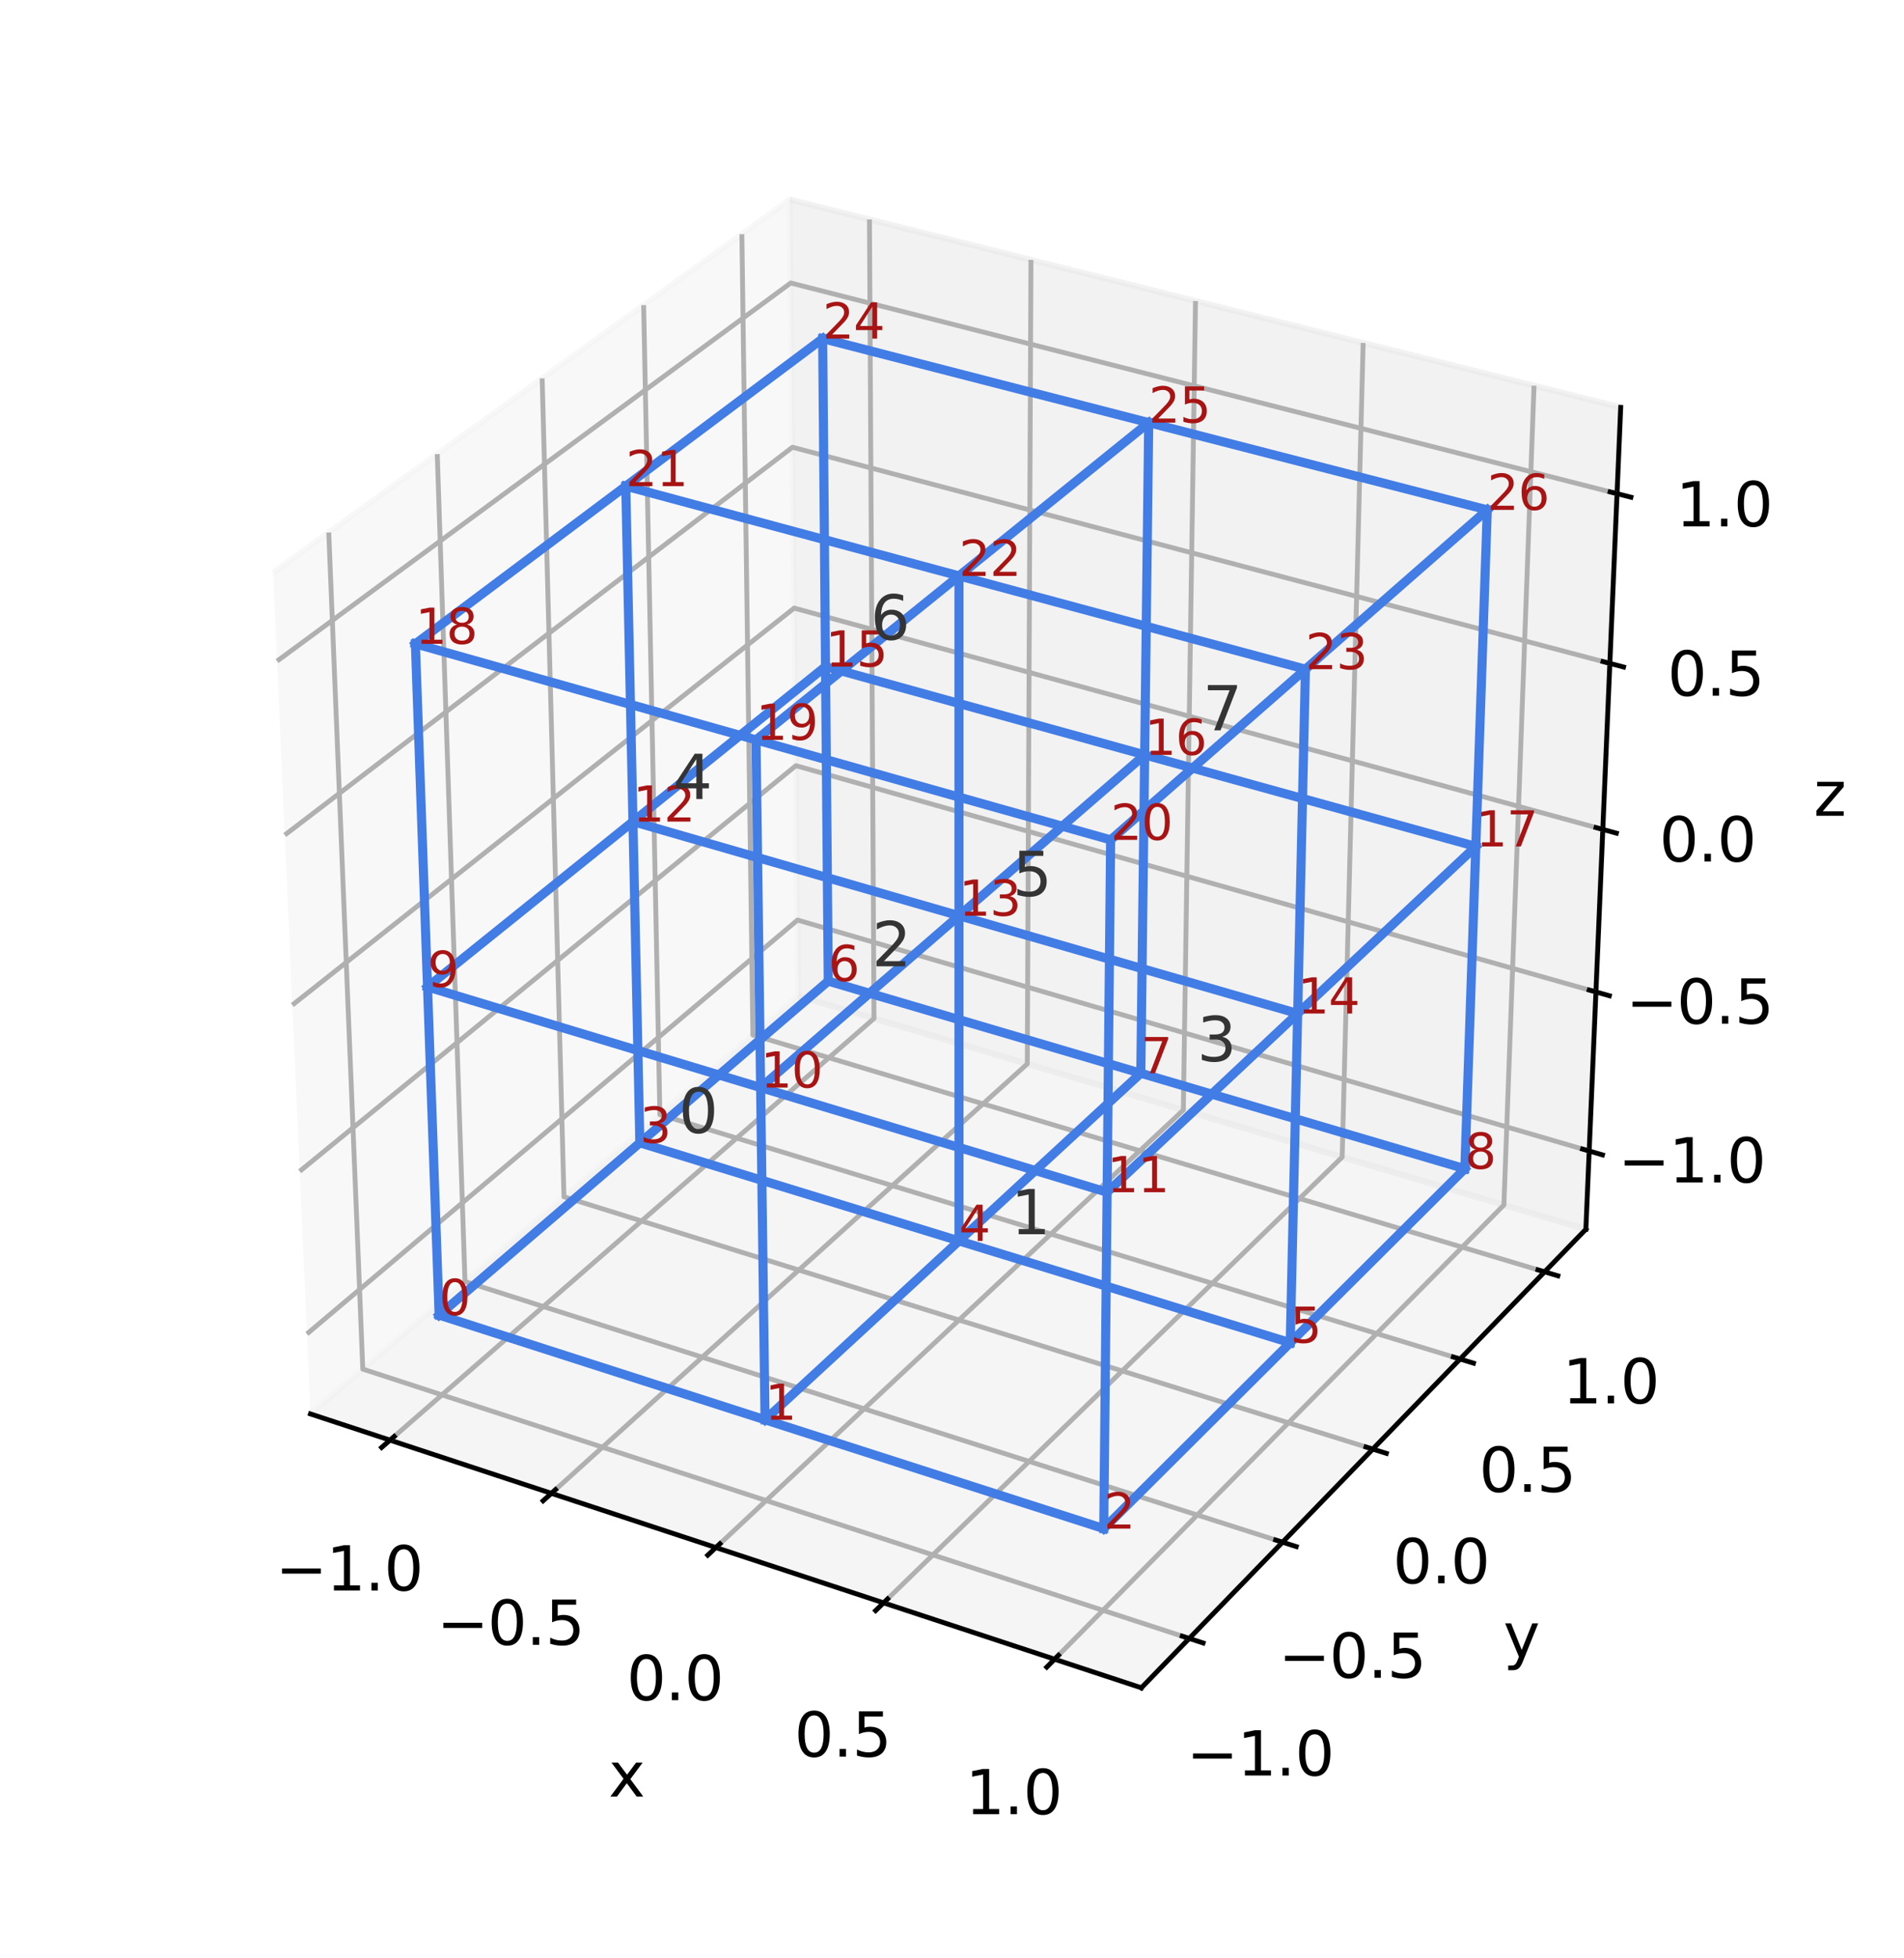 <?xml version="1.0" encoding="utf-8" standalone="no"?>
<!DOCTYPE svg PUBLIC "-//W3C//DTD SVG 1.1//EN"
  "http://www.w3.org/Graphics/SVG/1.1/DTD/svg11.dtd">
<svg xmlns:xlink="http://www.w3.org/1999/xlink" width="314.199pt" height="322.954pt" viewBox="0 0 314.199 322.954" xmlns="http://www.w3.org/2000/svg" version="1.1">
 <defs>
  <style type="text/css">*{stroke-linejoin: round; stroke-linecap: butt}</style>
 </defs>
 <g id="figure_1">
  <g id="patch_1">
   <path d="M 0 322.954 
L 314.199 322.954 
L 314.199 0 
L 0 0 
z
" style="fill: #ffffff"/>
  </g>
  <g id="patch_2">
   <path d="M 21.6 287.712 
L 287.712 287.712 
L 287.712 21.6 
L 21.6 21.6 
z
" style="fill: #ffffff"/>
  </g>
  <g id="pane3d_1">
   <g id="patch_3">
    <path d="M 51.233 233.245 
L 131.742 164.315 
L 130.337 32.92 
L 45.068 94.468 
" style="fill: #f2f2f2; opacity: 0.5; stroke: #f2f2f2; stroke-linejoin: miter"/>
   </g>
  </g>
  <g id="pane3d_2">
   <g id="patch_4">
    <path d="M 131.742 164.315 
L 261.7 202.784 
L 267.448 67.203 
L 130.337 32.92 
" style="fill: #e6e6e6; opacity: 0.5; stroke: #e6e6e6; stroke-linejoin: miter"/>
   </g>
  </g>
  <g id="pane3d_3">
   <g id="patch_5">
    <path d="M 51.233 233.245 
L 188.347 278.425 
L 261.7 202.784 
L 131.742 164.315 
" style="fill: #ececec; opacity: 0.5; stroke: #ececec; stroke-linejoin: miter"/>
   </g>
  </g>
  <g id="axis3d_1">
   <g id="line2d_1">
    <path d="M 51.233 233.245 
L 188.347 278.425 
" style="fill: none; stroke: #000000; stroke-width: 0.8; stroke-linecap: square"/>
   </g>
   <g id="text_1">
    <!-- x -->
    <g transform="translate(100.426 296.367) scale(0.1 -0.1)">
     <defs>
      <path id="DejaVuSans-78" d="M 3513 3500 
L 2247 1797 
L 3578 0 
L 2900 0 
L 1881 1375 
L 863 0 
L 184 0 
L 1544 1831 
L 300 3500 
L 978 3500 
L 1906 2253 
L 2834 3500 
L 3513 3500 
z
" transform="scale(0.016)"/>
     </defs>
     <use xlink:href="#DejaVuSans-78"/>
    </g>
   </g>
   <g id="Line3DCollection_1">
    <path d="M 64.359 237.571 
L 144.226 168.01 
L 143.478 36.206 
" style="fill: none; stroke: #b0b0b0; stroke-width: 0.8"/>
    <path d="M 90.989 246.345 
L 169.524 175.499 
L 170.13 42.869 
" style="fill: none; stroke: #b0b0b0; stroke-width: 0.8"/>
    <path d="M 118.134 255.289 
L 195.273 183.121 
L 197.282 49.658 
" style="fill: none; stroke: #b0b0b0; stroke-width: 0.8"/>
    <path d="M 145.808 264.408 
L 221.485 190.88 
L 224.949 56.576 
" style="fill: none; stroke: #b0b0b0; stroke-width: 0.8"/>
    <path d="M 174.028 273.707 
L 248.173 198.78 
L 253.146 63.627 
" style="fill: none; stroke: #b0b0b0; stroke-width: 0.8"/>
   </g>
   <g id="xtick_1">
    <g id="line2d_2">
     <path d="M 65.05 236.969 
L 62.975 238.777 
" style="fill: none; stroke: #000000; stroke-width: 0.8; stroke-linecap: square"/>
    </g>
    <g id="text_2">
     <!-- −1.0 -->
     <g transform="translate(45.458 262.373) scale(0.1 -0.1)">
      <defs>
       <path id="DejaVuSans-2212" d="M 678 2272 
L 4684 2272 
L 4684 1741 
L 678 1741 
L 678 2272 
z
" transform="scale(0.016)"/>
       <path id="DejaVuSans-31" d="M 794 531 
L 1825 531 
L 1825 4091 
L 703 3866 
L 703 4441 
L 1819 4666 
L 2450 4666 
L 2450 531 
L 3481 531 
L 3481 0 
L 794 0 
L 794 531 
z
" transform="scale(0.016)"/>
       <path id="DejaVuSans-2e" d="M 684 794 
L 1344 794 
L 1344 0 
L 684 0 
L 684 794 
z
" transform="scale(0.016)"/>
       <path id="DejaVuSans-30" d="M 2034 4250 
Q 1547 4250 1301 3770 
Q 1056 3291 1056 2328 
Q 1056 1369 1301 889 
Q 1547 409 2034 409 
Q 2525 409 2770 889 
Q 3016 1369 3016 2328 
Q 3016 3291 2770 3770 
Q 2525 4250 2034 4250 
z
M 2034 4750 
Q 2819 4750 3233 4129 
Q 3647 3509 3647 2328 
Q 3647 1150 3233 529 
Q 2819 -91 2034 -91 
Q 1250 -91 836 529 
Q 422 1150 422 2328 
Q 422 3509 836 4129 
Q 1250 4750 2034 4750 
z
" transform="scale(0.016)"/>
      </defs>
      <use xlink:href="#DejaVuSans-2212"/>
      <use xlink:href="#DejaVuSans-31" x="83.789"/>
      <use xlink:href="#DejaVuSans-2e" x="147.412"/>
      <use xlink:href="#DejaVuSans-30" x="179.199"/>
     </g>
    </g>
   </g>
   <g id="xtick_2">
    <g id="line2d_3">
     <path d="M 91.669 245.732 
L 89.627 247.574 
" style="fill: none; stroke: #000000; stroke-width: 0.8; stroke-linecap: square"/>
    </g>
    <g id="text_3">
     <!-- −0.5 -->
     <g transform="translate(72.085 271.333) scale(0.1 -0.1)">
      <defs>
       <path id="DejaVuSans-35" d="M 691 4666 
L 3169 4666 
L 3169 4134 
L 1269 4134 
L 1269 2991 
Q 1406 3038 1543 3061 
Q 1681 3084 1819 3084 
Q 2600 3084 3056 2656 
Q 3513 2228 3513 1497 
Q 3513 744 3044 326 
Q 2575 -91 1722 -91 
Q 1428 -91 1123 -41 
Q 819 9 494 109 
L 494 744 
Q 775 591 1075 516 
Q 1375 441 1709 441 
Q 2250 441 2565 725 
Q 2881 1009 2881 1497 
Q 2881 1984 2565 2268 
Q 2250 2553 1709 2553 
Q 1456 2553 1204 2497 
Q 953 2441 691 2322 
L 691 4666 
z
" transform="scale(0.016)"/>
      </defs>
      <use xlink:href="#DejaVuSans-2212"/>
      <use xlink:href="#DejaVuSans-30" x="83.789"/>
      <use xlink:href="#DejaVuSans-2e" x="147.412"/>
      <use xlink:href="#DejaVuSans-35" x="179.199"/>
     </g>
    </g>
   </g>
   <g id="xtick_3">
    <g id="line2d_4">
     <path d="M 118.802 254.664 
L 116.795 256.542 
" style="fill: none; stroke: #000000; stroke-width: 0.8; stroke-linecap: square"/>
    </g>
    <g id="text_4">
     <!-- 0.0 -->
     <g transform="translate(103.417 280.466) scale(0.1 -0.1)">
      <use xlink:href="#DejaVuSans-30"/>
      <use xlink:href="#DejaVuSans-2e" x="63.623"/>
      <use xlink:href="#DejaVuSans-30" x="95.41"/>
     </g>
    </g>
   </g>
   <g id="xtick_4">
    <g id="line2d_5">
     <path d="M 146.465 263.771 
L 144.494 265.686 
" style="fill: none; stroke: #000000; stroke-width: 0.8; stroke-linecap: square"/>
    </g>
    <g id="text_5">
     <!-- 0.5 -->
     <g transform="translate(131.09 289.778) scale(0.1 -0.1)">
      <use xlink:href="#DejaVuSans-30"/>
      <use xlink:href="#DejaVuSans-2e" x="63.623"/>
      <use xlink:href="#DejaVuSans-35" x="95.41"/>
     </g>
    </g>
   </g>
   <g id="xtick_5">
    <g id="line2d_6">
     <path d="M 174.671 273.056 
L 172.739 275.009 
" style="fill: none; stroke: #000000; stroke-width: 0.8; stroke-linecap: square"/>
    </g>
    <g id="text_6">
     <!-- 1.0 -->
     <g transform="translate(159.309 299.274) scale(0.1 -0.1)">
      <use xlink:href="#DejaVuSans-31"/>
      <use xlink:href="#DejaVuSans-2e" x="63.623"/>
      <use xlink:href="#DejaVuSans-30" x="95.41"/>
     </g>
    </g>
   </g>
  </g>
  <g id="axis3d_2">
   <g id="line2d_7">
    <path d="M 261.7 202.784 
L 188.347 278.425 
" style="fill: none; stroke: #000000; stroke-width: 0.8; stroke-linecap: square"/>
   </g>
   <g id="text_7">
    <!-- y -->
    <g transform="translate(248.081 273.393) scale(0.1 -0.1)">
     <defs>
      <path id="DejaVuSans-79" d="M 2059 -325 
Q 1816 -950 1584 -1140 
Q 1353 -1331 966 -1331 
L 506 -1331 
L 506 -850 
L 844 -850 
Q 1081 -850 1212 -737 
Q 1344 -625 1503 -206 
L 1606 56 
L 191 3500 
L 800 3500 
L 1894 763 
L 2988 3500 
L 3597 3500 
L 2059 -325 
z
" transform="scale(0.016)"/>
     </defs>
     <use xlink:href="#DejaVuSans-79"/>
    </g>
   </g>
   <g id="Line3DCollection_2">
    <path d="M 54.252 87.839 
L 59.871 225.85 
L 196.244 270.282 
" style="fill: none; stroke: #b0b0b0; stroke-width: 0.8"/>
    <path d="M 72.157 74.915 
L 76.734 211.412 
L 211.641 254.405 
" style="fill: none; stroke: #b0b0b0; stroke-width: 0.8"/>
    <path d="M 89.468 62.419 
L 93.067 197.428 
L 226.531 239.049 
" style="fill: none; stroke: #b0b0b0; stroke-width: 0.8"/>
    <path d="M 106.215 50.331 
L 108.896 183.875 
L 240.94 224.191 
" style="fill: none; stroke: #b0b0b0; stroke-width: 0.8"/>
    <path d="M 122.425 38.63 
L 124.243 170.736 
L 254.89 209.806 
" style="fill: none; stroke: #b0b0b0; stroke-width: 0.8"/>
   </g>
   <g id="xtick_6">
    <g id="line2d_8">
     <path d="M 195.1 269.909 
L 198.535 271.028 
" style="fill: none; stroke: #000000; stroke-width: 0.8; stroke-linecap: square"/>
    </g>
    <g id="text_8">
     <!-- −1.0 -->
     <g transform="translate(195.787 292.894) scale(0.1 -0.1)">
      <use xlink:href="#DejaVuSans-2212"/>
      <use xlink:href="#DejaVuSans-31" x="83.789"/>
      <use xlink:href="#DejaVuSans-2e" x="147.412"/>
      <use xlink:href="#DejaVuSans-30" x="179.199"/>
     </g>
    </g>
   </g>
   <g id="xtick_7">
    <g id="line2d_9">
     <path d="M 210.51 254.044 
L 213.905 255.126 
" style="fill: none; stroke: #000000; stroke-width: 0.8; stroke-linecap: square"/>
    </g>
    <g id="text_9">
     <!-- −0.5 -->
     <g transform="translate(210.979 276.775) scale(0.1 -0.1)">
      <use xlink:href="#DejaVuSans-2212"/>
      <use xlink:href="#DejaVuSans-30" x="83.789"/>
      <use xlink:href="#DejaVuSans-2e" x="147.412"/>
      <use xlink:href="#DejaVuSans-35" x="179.199"/>
     </g>
    </g>
   </g>
   <g id="xtick_8">
    <g id="line2d_10">
     <path d="M 225.413 238.701 
L 228.77 239.748 
" style="fill: none; stroke: #000000; stroke-width: 0.8; stroke-linecap: square"/>
    </g>
    <g id="text_10">
     <!-- 0.0 -->
     <g transform="translate(229.862 261.187) scale(0.1 -0.1)">
      <use xlink:href="#DejaVuSans-30"/>
      <use xlink:href="#DejaVuSans-2e" x="63.623"/>
      <use xlink:href="#DejaVuSans-30" x="95.41"/>
     </g>
    </g>
   </g>
   <g id="xtick_9">
    <g id="line2d_11">
     <path d="M 239.835 223.854 
L 243.153 224.867 
" style="fill: none; stroke: #000000; stroke-width: 0.8; stroke-linecap: square"/>
    </g>
    <g id="text_11">
     <!-- 0.5 -->
     <g transform="translate(244.079 246.102) scale(0.1 -0.1)">
      <use xlink:href="#DejaVuSans-30"/>
      <use xlink:href="#DejaVuSans-2e" x="63.623"/>
      <use xlink:href="#DejaVuSans-35" x="95.41"/>
     </g>
    </g>
   </g>
   <g id="xtick_10">
    <g id="line2d_12">
     <path d="M 253.797 209.479 
L 257.078 210.46 
" style="fill: none; stroke: #000000; stroke-width: 0.8; stroke-linecap: square"/>
    </g>
    <g id="text_12">
     <!-- 1.0 -->
     <g transform="translate(257.845 231.498) scale(0.1 -0.1)">
      <use xlink:href="#DejaVuSans-31"/>
      <use xlink:href="#DejaVuSans-2e" x="63.623"/>
      <use xlink:href="#DejaVuSans-30" x="95.41"/>
     </g>
    </g>
   </g>
  </g>
  <g id="axis3d_3">
   <g id="line2d_13">
    <path d="M 261.7 202.784 
L 267.448 67.203 
" style="fill: none; stroke: #000000; stroke-width: 0.8; stroke-linecap: square"/>
   </g>
   <g id="text_13">
    <!-- z -->
    <g transform="translate(299.311 134.569) scale(0.1 -0.1)">
     <defs>
      <path id="DejaVuSans-7a" d="M 353 3500 
L 3084 3500 
L 3084 2975 
L 922 459 
L 3084 459 
L 3084 0 
L 275 0 
L 275 525 
L 2438 3041 
L 353 3041 
L 353 3500 
z
" transform="scale(0.016)"/>
     </defs>
     <use xlink:href="#DejaVuSans-7a"/>
    </g>
   </g>
   <g id="Line3DCollection_3">
    <path d="M 262.247 189.871 
L 131.608 151.774 
L 50.647 220.052 
" style="fill: none; stroke: #b0b0b0; stroke-width: 0.8"/>
    <path d="M 263.36 163.632 
L 131.336 126.307 
L 49.455 193.226 
" style="fill: none; stroke: #b0b0b0; stroke-width: 0.8"/>
    <path d="M 264.496 136.826 
L 131.057 100.314 
L 48.237 165.799 
" style="fill: none; stroke: #b0b0b0; stroke-width: 0.8"/>
    <path d="M 265.658 109.433 
L 130.774 73.778 
L 46.991 137.751 
" style="fill: none; stroke: #b0b0b0; stroke-width: 0.8"/>
    <path d="M 266.845 81.435 
L 130.484 46.683 
L 45.716 109.061 
" style="fill: none; stroke: #b0b0b0; stroke-width: 0.8"/>
   </g>
   <g id="xtick_11">
    <g id="line2d_14">
     <path d="M 261.155 189.553 
L 264.435 190.509 
" style="fill: none; stroke: #000000; stroke-width: 0.8; stroke-linecap: square"/>
    </g>
    <g id="text_14">
     <!-- −1.0 -->
     <g transform="translate(267.027 195.056) scale(0.1 -0.1)">
      <use xlink:href="#DejaVuSans-2212"/>
      <use xlink:href="#DejaVuSans-31" x="83.789"/>
      <use xlink:href="#DejaVuSans-2e" x="147.412"/>
      <use xlink:href="#DejaVuSans-30" x="179.199"/>
     </g>
    </g>
   </g>
   <g id="xtick_12">
    <g id="line2d_15">
     <path d="M 262.255 163.32 
L 265.572 164.258 
" style="fill: none; stroke: #000000; stroke-width: 0.8; stroke-linecap: square"/>
    </g>
    <g id="text_15">
     <!-- −0.5 -->
     <g transform="translate(268.317 168.865) scale(0.1 -0.1)">
      <use xlink:href="#DejaVuSans-2212"/>
      <use xlink:href="#DejaVuSans-30" x="83.789"/>
      <use xlink:href="#DejaVuSans-2e" x="147.412"/>
      <use xlink:href="#DejaVuSans-35" x="179.199"/>
     </g>
    </g>
   </g>
   <g id="xtick_13">
    <g id="line2d_16">
     <path d="M 263.379 136.52 
L 266.733 137.438 
" style="fill: none; stroke: #000000; stroke-width: 0.8; stroke-linecap: square"/>
    </g>
    <g id="text_16">
     <!-- 0.0 -->
     <g transform="translate(273.824 142.109) scale(0.1 -0.1)">
      <use xlink:href="#DejaVuSans-30"/>
      <use xlink:href="#DejaVuSans-2e" x="63.623"/>
      <use xlink:href="#DejaVuSans-30" x="95.41"/>
     </g>
    </g>
   </g>
   <g id="xtick_14">
    <g id="line2d_17">
     <path d="M 264.528 109.135 
L 267.92 110.031 
" style="fill: none; stroke: #000000; stroke-width: 0.8; stroke-linecap: square"/>
    </g>
    <g id="text_17">
     <!-- 0.5 -->
     <g transform="translate(275.171 114.77) scale(0.1 -0.1)">
      <use xlink:href="#DejaVuSans-30"/>
      <use xlink:href="#DejaVuSans-2e" x="63.623"/>
      <use xlink:href="#DejaVuSans-35" x="95.41"/>
     </g>
    </g>
   </g>
   <g id="xtick_15">
    <g id="line2d_18">
     <path d="M 265.702 81.144 
L 269.133 82.018 
" style="fill: none; stroke: #000000; stroke-width: 0.8; stroke-linecap: square"/>
    </g>
    <g id="text_18">
     <!-- 1.0 -->
     <g transform="translate(276.547 86.828) scale(0.1 -0.1)">
      <use xlink:href="#DejaVuSans-31"/>
      <use xlink:href="#DejaVuSans-2e" x="63.623"/>
      <use xlink:href="#DejaVuSans-30" x="95.41"/>
     </g>
    </g>
   </g>
  </g>
  <g id="axes_1">
   <g id="line2d_19">
    <path d="M 72.465 216.94 
L 136.678 161.847 
" clip-path="url(#pe4ef6c6d69)" style="fill: none; stroke: #427ce5; stroke-width: 1.5; stroke-linecap: square"/>
   </g>
   <g id="line2d_20">
    <path d="M 126.247 234.212 
L 188.255 177.043 
" clip-path="url(#pe4ef6c6d69)" style="fill: none; stroke: #427ce5; stroke-width: 1.5; stroke-linecap: square"/>
   </g>
   <g id="line2d_21">
    <path d="M 182.142 252.162 
L 241.728 192.798 
" clip-path="url(#pe4ef6c6d69)" style="fill: none; stroke: #427ce5; stroke-width: 1.5; stroke-linecap: square"/>
   </g>
   <g id="line2d_22">
    <path d="M 72.465 216.94 
L 182.142 252.162 
" clip-path="url(#pe4ef6c6d69)" style="fill: none; stroke: #427ce5; stroke-width: 1.5; stroke-linecap: square"/>
   </g>
   <g id="line2d_23">
    <path d="M 105.59 188.52 
L 212.916 221.503 
" clip-path="url(#pe4ef6c6d69)" style="fill: none; stroke: #427ce5; stroke-width: 1.5; stroke-linecap: square"/>
   </g>
   <g id="line2d_24">
    <path d="M 136.678 161.847 
L 241.728 192.798 
" clip-path="url(#pe4ef6c6d69)" style="fill: none; stroke: #427ce5; stroke-width: 1.5; stroke-linecap: square"/>
   </g>
   <g id="line2d_25">
    <path d="M 70.551 162.81 
L 136.227 109.961 
" clip-path="url(#pe4ef6c6d69)" style="fill: none; stroke: #427ce5; stroke-width: 1.5; stroke-linecap: square"/>
   </g>
   <g id="line2d_26">
    <path d="M 125.519 179.408 
L 188.894 124.523 
" clip-path="url(#pe4ef6c6d69)" style="fill: none; stroke: #427ce5; stroke-width: 1.5; stroke-linecap: square"/>
   </g>
   <g id="line2d_27">
    <path d="M 182.696 196.674 
L 243.54 139.633 
" clip-path="url(#pe4ef6c6d69)" style="fill: none; stroke: #427ce5; stroke-width: 1.5; stroke-linecap: square"/>
   </g>
   <g id="line2d_28">
    <path d="M 70.551 162.81 
L 182.696 196.674 
" clip-path="url(#pe4ef6c6d69)" style="fill: none; stroke: #427ce5; stroke-width: 1.5; stroke-linecap: square"/>
   </g>
   <g id="line2d_29">
    <path d="M 104.453 135.529 
L 214.142 167.194 
" clip-path="url(#pe4ef6c6d69)" style="fill: none; stroke: #427ce5; stroke-width: 1.5; stroke-linecap: square"/>
   </g>
   <g id="line2d_30">
    <path d="M 136.227 109.961 
L 243.54 139.633 
" clip-path="url(#pe4ef6c6d69)" style="fill: none; stroke: #427ce5; stroke-width: 1.5; stroke-linecap: square"/>
   </g>
   <g id="line2d_31">
    <path d="M 68.549 106.208 
L 135.757 55.858 
" clip-path="url(#pe4ef6c6d69)" style="fill: none; stroke: #427ce5; stroke-width: 1.5; stroke-linecap: square"/>
   </g>
   <g id="line2d_32">
    <path d="M 124.756 122.052 
L 189.561 69.718 
" clip-path="url(#pe4ef6c6d69)" style="fill: none; stroke: #427ce5; stroke-width: 1.5; stroke-linecap: square"/>
   </g>
   <g id="line2d_33">
    <path d="M 183.277 138.547 
L 245.432 84.11 
" clip-path="url(#pe4ef6c6d69)" style="fill: none; stroke: #427ce5; stroke-width: 1.5; stroke-linecap: square"/>
   </g>
   <g id="line2d_34">
    <path d="M 68.549 106.208 
L 183.277 138.547 
" clip-path="url(#pe4ef6c6d69)" style="fill: none; stroke: #427ce5; stroke-width: 1.5; stroke-linecap: square"/>
   </g>
   <g id="line2d_35">
    <path d="M 103.265 80.2 
L 215.424 110.392 
" clip-path="url(#pe4ef6c6d69)" style="fill: none; stroke: #427ce5; stroke-width: 1.5; stroke-linecap: square"/>
   </g>
   <g id="line2d_36">
    <path d="M 135.757 55.858 
L 245.432 84.11 
" clip-path="url(#pe4ef6c6d69)" style="fill: none; stroke: #427ce5; stroke-width: 1.5; stroke-linecap: square"/>
   </g>
   <g id="line2d_37">
    <path d="M 72.465 216.94 
L 68.549 106.208 
" clip-path="url(#pe4ef6c6d69)" style="fill: none; stroke: #427ce5; stroke-width: 1.5; stroke-linecap: square"/>
   </g>
   <g id="line2d_38">
    <path d="M 126.247 234.212 
L 124.756 122.052 
" clip-path="url(#pe4ef6c6d69)" style="fill: none; stroke: #427ce5; stroke-width: 1.5; stroke-linecap: square"/>
   </g>
   <g id="line2d_39">
    <path d="M 182.142 252.162 
L 183.277 138.547 
" clip-path="url(#pe4ef6c6d69)" style="fill: none; stroke: #427ce5; stroke-width: 1.5; stroke-linecap: square"/>
   </g>
   <g id="line2d_40">
    <path d="M 105.59 188.52 
L 103.265 80.2 
" clip-path="url(#pe4ef6c6d69)" style="fill: none; stroke: #427ce5; stroke-width: 1.5; stroke-linecap: square"/>
   </g>
   <g id="line2d_41">
    <path d="M 158.252 204.704 
L 158.252 95.002 
" clip-path="url(#pe4ef6c6d69)" style="fill: none; stroke: #427ce5; stroke-width: 1.5; stroke-linecap: square"/>
   </g>
   <g id="line2d_42">
    <path d="M 212.916 221.503 
L 215.424 110.392 
" clip-path="url(#pe4ef6c6d69)" style="fill: none; stroke: #427ce5; stroke-width: 1.5; stroke-linecap: square"/>
   </g>
   <g id="line2d_43">
    <path d="M 136.678 161.847 
L 135.757 55.858 
" clip-path="url(#pe4ef6c6d69)" style="fill: none; stroke: #427ce5; stroke-width: 1.5; stroke-linecap: square"/>
   </g>
   <g id="line2d_44">
    <path d="M 188.255 177.043 
L 189.561 69.718 
" clip-path="url(#pe4ef6c6d69)" style="fill: none; stroke: #427ce5; stroke-width: 1.5; stroke-linecap: square"/>
   </g>
   <g id="line2d_45">
    <path d="M 241.728 192.798 
L 245.432 84.11 
" clip-path="url(#pe4ef6c6d69)" style="fill: none; stroke: #427ce5; stroke-width: 1.5; stroke-linecap: square"/>
   </g>
   <g id="text_19">
    <!-- 0 -->
    <g style="fill: #a81414" transform="translate(72.465 216.94) scale(0.08 -0.08)">
     <use xlink:href="#DejaVuSans-30"/>
    </g>
   </g>
   <g id="text_20">
    <!-- 1 -->
    <g style="fill: #a81414" transform="translate(126.247 234.212) scale(0.08 -0.08)">
     <use xlink:href="#DejaVuSans-31"/>
    </g>
   </g>
   <g id="text_21">
    <!-- 2 -->
    <g style="fill: #a81414" transform="translate(182.142 252.162) scale(0.08 -0.08)">
     <defs>
      <path id="DejaVuSans-32" d="M 1228 531 
L 3431 531 
L 3431 0 
L 469 0 
L 469 531 
Q 828 903 1448 1529 
Q 2069 2156 2228 2338 
Q 2531 2678 2651 2914 
Q 2772 3150 2772 3378 
Q 2772 3750 2511 3984 
Q 2250 4219 1831 4219 
Q 1534 4219 1204 4116 
Q 875 4013 500 3803 
L 500 4441 
Q 881 4594 1212 4672 
Q 1544 4750 1819 4750 
Q 2544 4750 2975 4387 
Q 3406 4025 3406 3419 
Q 3406 3131 3298 2873 
Q 3191 2616 2906 2266 
Q 2828 2175 2409 1742 
Q 1991 1309 1228 531 
z
" transform="scale(0.016)"/>
     </defs>
     <use xlink:href="#DejaVuSans-32"/>
    </g>
   </g>
   <g id="text_22">
    <!-- 3 -->
    <g style="fill: #a81414" transform="translate(105.59 188.52) scale(0.08 -0.08)">
     <defs>
      <path id="DejaVuSans-33" d="M 2597 2516 
Q 3050 2419 3304 2112 
Q 3559 1806 3559 1356 
Q 3559 666 3084 287 
Q 2609 -91 1734 -91 
Q 1441 -91 1130 -33 
Q 819 25 488 141 
L 488 750 
Q 750 597 1062 519 
Q 1375 441 1716 441 
Q 2309 441 2620 675 
Q 2931 909 2931 1356 
Q 2931 1769 2642 2001 
Q 2353 2234 1838 2234 
L 1294 2234 
L 1294 2753 
L 1863 2753 
Q 2328 2753 2575 2939 
Q 2822 3125 2822 3475 
Q 2822 3834 2567 4026 
Q 2313 4219 1838 4219 
Q 1578 4219 1281 4162 
Q 984 4106 628 3988 
L 628 4550 
Q 988 4650 1302 4700 
Q 1616 4750 1894 4750 
Q 2613 4750 3031 4423 
Q 3450 4097 3450 3541 
Q 3450 3153 3228 2886 
Q 3006 2619 2597 2516 
z
" transform="scale(0.016)"/>
     </defs>
     <use xlink:href="#DejaVuSans-33"/>
    </g>
   </g>
   <g id="text_23">
    <!-- 4 -->
    <g style="fill: #a81414" transform="translate(158.252 204.704) scale(0.08 -0.08)">
     <defs>
      <path id="DejaVuSans-34" d="M 2419 4116 
L 825 1625 
L 2419 1625 
L 2419 4116 
z
M 2253 4666 
L 3047 4666 
L 3047 1625 
L 3713 1625 
L 3713 1100 
L 3047 1100 
L 3047 0 
L 2419 0 
L 2419 1100 
L 313 1100 
L 313 1709 
L 2253 4666 
z
" transform="scale(0.016)"/>
     </defs>
     <use xlink:href="#DejaVuSans-34"/>
    </g>
   </g>
   <g id="text_24">
    <!-- 5 -->
    <g style="fill: #a81414" transform="translate(212.916 221.503) scale(0.08 -0.08)">
     <use xlink:href="#DejaVuSans-35"/>
    </g>
   </g>
   <g id="text_25">
    <!-- 6 -->
    <g style="fill: #a81414" transform="translate(136.678 161.847) scale(0.08 -0.08)">
     <defs>
      <path id="DejaVuSans-36" d="M 2113 2584 
Q 1688 2584 1439 2293 
Q 1191 2003 1191 1497 
Q 1191 994 1439 701 
Q 1688 409 2113 409 
Q 2538 409 2786 701 
Q 3034 994 3034 1497 
Q 3034 2003 2786 2293 
Q 2538 2584 2113 2584 
z
M 3366 4563 
L 3366 3988 
Q 3128 4100 2886 4159 
Q 2644 4219 2406 4219 
Q 1781 4219 1451 3797 
Q 1122 3375 1075 2522 
Q 1259 2794 1537 2939 
Q 1816 3084 2150 3084 
Q 2853 3084 3261 2657 
Q 3669 2231 3669 1497 
Q 3669 778 3244 343 
Q 2819 -91 2113 -91 
Q 1303 -91 875 529 
Q 447 1150 447 2328 
Q 447 3434 972 4092 
Q 1497 4750 2381 4750 
Q 2619 4750 2861 4703 
Q 3103 4656 3366 4563 
z
" transform="scale(0.016)"/>
     </defs>
     <use xlink:href="#DejaVuSans-36"/>
    </g>
   </g>
   <g id="text_26">
    <!-- 7 -->
    <g style="fill: #a81414" transform="translate(188.255 177.043) scale(0.08 -0.08)">
     <defs>
      <path id="DejaVuSans-37" d="M 525 4666 
L 3525 4666 
L 3525 4397 
L 1831 0 
L 1172 0 
L 2766 4134 
L 525 4134 
L 525 4666 
z
" transform="scale(0.016)"/>
     </defs>
     <use xlink:href="#DejaVuSans-37"/>
    </g>
   </g>
   <g id="text_27">
    <!-- 8 -->
    <g style="fill: #a81414" transform="translate(241.728 192.798) scale(0.08 -0.08)">
     <defs>
      <path id="DejaVuSans-38" d="M 2034 2216 
Q 1584 2216 1326 1975 
Q 1069 1734 1069 1313 
Q 1069 891 1326 650 
Q 1584 409 2034 409 
Q 2484 409 2743 651 
Q 3003 894 3003 1313 
Q 3003 1734 2745 1975 
Q 2488 2216 2034 2216 
z
M 1403 2484 
Q 997 2584 770 2862 
Q 544 3141 544 3541 
Q 544 4100 942 4425 
Q 1341 4750 2034 4750 
Q 2731 4750 3128 4425 
Q 3525 4100 3525 3541 
Q 3525 3141 3298 2862 
Q 3072 2584 2669 2484 
Q 3125 2378 3379 2068 
Q 3634 1759 3634 1313 
Q 3634 634 3220 271 
Q 2806 -91 2034 -91 
Q 1263 -91 848 271 
Q 434 634 434 1313 
Q 434 1759 690 2068 
Q 947 2378 1403 2484 
z
M 1172 3481 
Q 1172 3119 1398 2916 
Q 1625 2713 2034 2713 
Q 2441 2713 2670 2916 
Q 2900 3119 2900 3481 
Q 2900 3844 2670 4047 
Q 2441 4250 2034 4250 
Q 1625 4250 1398 4047 
Q 1172 3844 1172 3481 
z
" transform="scale(0.016)"/>
     </defs>
     <use xlink:href="#DejaVuSans-38"/>
    </g>
   </g>
   <g id="text_28">
    <!-- 9 -->
    <g style="fill: #a81414" transform="translate(70.551 162.81) scale(0.08 -0.08)">
     <defs>
      <path id="DejaVuSans-39" d="M 703 97 
L 703 672 
Q 941 559 1184 500 
Q 1428 441 1663 441 
Q 2288 441 2617 861 
Q 2947 1281 2994 2138 
Q 2813 1869 2534 1725 
Q 2256 1581 1919 1581 
Q 1219 1581 811 2004 
Q 403 2428 403 3163 
Q 403 3881 828 4315 
Q 1253 4750 1959 4750 
Q 2769 4750 3195 4129 
Q 3622 3509 3622 2328 
Q 3622 1225 3098 567 
Q 2575 -91 1691 -91 
Q 1453 -91 1209 -44 
Q 966 3 703 97 
z
M 1959 2075 
Q 2384 2075 2632 2365 
Q 2881 2656 2881 3163 
Q 2881 3666 2632 3958 
Q 2384 4250 1959 4250 
Q 1534 4250 1286 3958 
Q 1038 3666 1038 3163 
Q 1038 2656 1286 2365 
Q 1534 2075 1959 2075 
z
" transform="scale(0.016)"/>
     </defs>
     <use xlink:href="#DejaVuSans-39"/>
    </g>
   </g>
   <g id="text_29">
    <!-- 10 -->
    <g style="fill: #a81414" transform="translate(125.519 179.408) scale(0.08 -0.08)">
     <use xlink:href="#DejaVuSans-31"/>
     <use xlink:href="#DejaVuSans-30" x="63.623"/>
    </g>
   </g>
   <g id="text_30">
    <!-- 11 -->
    <g style="fill: #a81414" transform="translate(182.696 196.674) scale(0.08 -0.08)">
     <use xlink:href="#DejaVuSans-31"/>
     <use xlink:href="#DejaVuSans-31" x="63.623"/>
    </g>
   </g>
   <g id="text_31">
    <!-- 12 -->
    <g style="fill: #a81414" transform="translate(104.453 135.529) scale(0.08 -0.08)">
     <use xlink:href="#DejaVuSans-31"/>
     <use xlink:href="#DejaVuSans-32" x="63.623"/>
    </g>
   </g>
   <g id="text_32">
    <!-- 13 -->
    <g style="fill: #a81414" transform="translate(158.252 151.06) scale(0.08 -0.08)">
     <use xlink:href="#DejaVuSans-31"/>
     <use xlink:href="#DejaVuSans-33" x="63.623"/>
    </g>
   </g>
   <g id="text_33">
    <!-- 14 -->
    <g style="fill: #a81414" transform="translate(214.142 167.194) scale(0.08 -0.08)">
     <use xlink:href="#DejaVuSans-31"/>
     <use xlink:href="#DejaVuSans-34" x="63.623"/>
    </g>
   </g>
   <g id="text_34">
    <!-- 15 -->
    <g style="fill: #a81414" transform="translate(136.227 109.961) scale(0.08 -0.08)">
     <use xlink:href="#DejaVuSans-31"/>
     <use xlink:href="#DejaVuSans-35" x="63.623"/>
    </g>
   </g>
   <g id="text_35">
    <!-- 16 -->
    <g style="fill: #a81414" transform="translate(188.894 124.523) scale(0.08 -0.08)">
     <use xlink:href="#DejaVuSans-31"/>
     <use xlink:href="#DejaVuSans-36" x="63.623"/>
    </g>
   </g>
   <g id="text_36">
    <!-- 17 -->
    <g style="fill: #a81414" transform="translate(243.54 139.633) scale(0.08 -0.08)">
     <use xlink:href="#DejaVuSans-31"/>
     <use xlink:href="#DejaVuSans-37" x="63.623"/>
    </g>
   </g>
   <g id="text_37">
    <!-- 18 -->
    <g style="fill: #a81414" transform="translate(68.549 106.208) scale(0.08 -0.08)">
     <use xlink:href="#DejaVuSans-31"/>
     <use xlink:href="#DejaVuSans-38" x="63.623"/>
    </g>
   </g>
   <g id="text_38">
    <!-- 19 -->
    <g style="fill: #a81414" transform="translate(124.756 122.052) scale(0.08 -0.08)">
     <use xlink:href="#DejaVuSans-31"/>
     <use xlink:href="#DejaVuSans-39" x="63.623"/>
    </g>
   </g>
   <g id="text_39">
    <!-- 20 -->
    <g style="fill: #a81414" transform="translate(183.277 138.547) scale(0.08 -0.08)">
     <use xlink:href="#DejaVuSans-32"/>
     <use xlink:href="#DejaVuSans-30" x="63.623"/>
    </g>
   </g>
   <g id="text_40">
    <!-- 21 -->
    <g style="fill: #a81414" transform="translate(103.265 80.2) scale(0.08 -0.08)">
     <use xlink:href="#DejaVuSans-32"/>
     <use xlink:href="#DejaVuSans-31" x="63.623"/>
    </g>
   </g>
   <g id="text_41">
    <!-- 22 -->
    <g style="fill: #a81414" transform="translate(158.252 95.002) scale(0.08 -0.08)">
     <use xlink:href="#DejaVuSans-32"/>
     <use xlink:href="#DejaVuSans-32" x="63.623"/>
    </g>
   </g>
   <g id="text_42">
    <!-- 23 -->
    <g style="fill: #a81414" transform="translate(215.424 110.392) scale(0.08 -0.08)">
     <use xlink:href="#DejaVuSans-32"/>
     <use xlink:href="#DejaVuSans-33" x="63.623"/>
    </g>
   </g>
   <g id="text_43">
    <!-- 24 -->
    <g style="fill: #a81414" transform="translate(135.757 55.858) scale(0.08 -0.08)">
     <use xlink:href="#DejaVuSans-32"/>
     <use xlink:href="#DejaVuSans-34" x="63.623"/>
    </g>
   </g>
   <g id="text_44">
    <!-- 25 -->
    <g style="fill: #a81414" transform="translate(189.561 69.718) scale(0.08 -0.08)">
     <use xlink:href="#DejaVuSans-32"/>
     <use xlink:href="#DejaVuSans-35" x="63.623"/>
    </g>
   </g>
   <g id="text_45">
    <!-- 26 -->
    <g style="fill: #a81414" transform="translate(245.432 84.11) scale(0.08 -0.08)">
     <use xlink:href="#DejaVuSans-32"/>
     <use xlink:href="#DejaVuSans-36" x="63.623"/>
    </g>
   </g>
   <g id="text_46">
    <!-- 0 -->
    <g style="fill: #343434" transform="translate(112.006 186.891) scale(0.1 -0.1)">
     <use xlink:href="#DejaVuSans-30"/>
    </g>
   </g>
   <g id="text_47">
    <!-- 1 -->
    <g style="fill: #343434" transform="translate(166.833 203.599) scale(0.1 -0.1)">
     <use xlink:href="#DejaVuSans-31"/>
    </g>
   </g>
   <g id="text_48">
    <!-- 2 -->
    <g style="fill: #343434" transform="translate(143.899 159.405) scale(0.1 -0.1)">
     <use xlink:href="#DejaVuSans-32"/>
    </g>
   </g>
   <g id="text_49">
    <!-- 3 -->
    <g style="fill: #343434" transform="translate(197.546 175.057) scale(0.1 -0.1)">
     <use xlink:href="#DejaVuSans-33"/>
    </g>
   </g>
   <g id="text_50">
    <!-- 4 -->
    <g style="fill: #343434" transform="translate(111.04 131.804) scale(0.1 -0.1)">
     <use xlink:href="#DejaVuSans-34"/>
    </g>
   </g>
   <g id="text_51">
    <!-- 5 -->
    <g style="fill: #343434" transform="translate(167.102 147.804) scale(0.1 -0.1)">
     <use xlink:href="#DejaVuSans-35"/>
    </g>
   </g>
   <g id="text_52">
    <!-- 6 -->
    <g style="fill: #343434" transform="translate(143.657 105.514) scale(0.1 -0.1)">
     <use xlink:href="#DejaVuSans-36"/>
    </g>
   </g>
   <g id="text_53">
    <!-- 7 -->
    <g style="fill: #343434" transform="translate(198.484 120.48) scale(0.1 -0.1)">
     <use xlink:href="#DejaVuSans-37"/>
    </g>
   </g>
  </g>
 </g>
 <defs>
  <clipPath id="pe4ef6c6d69">
   <rect x="21.6" y="21.6" width="266.112" height="266.112"/>
  </clipPath>
 </defs>
</svg>
